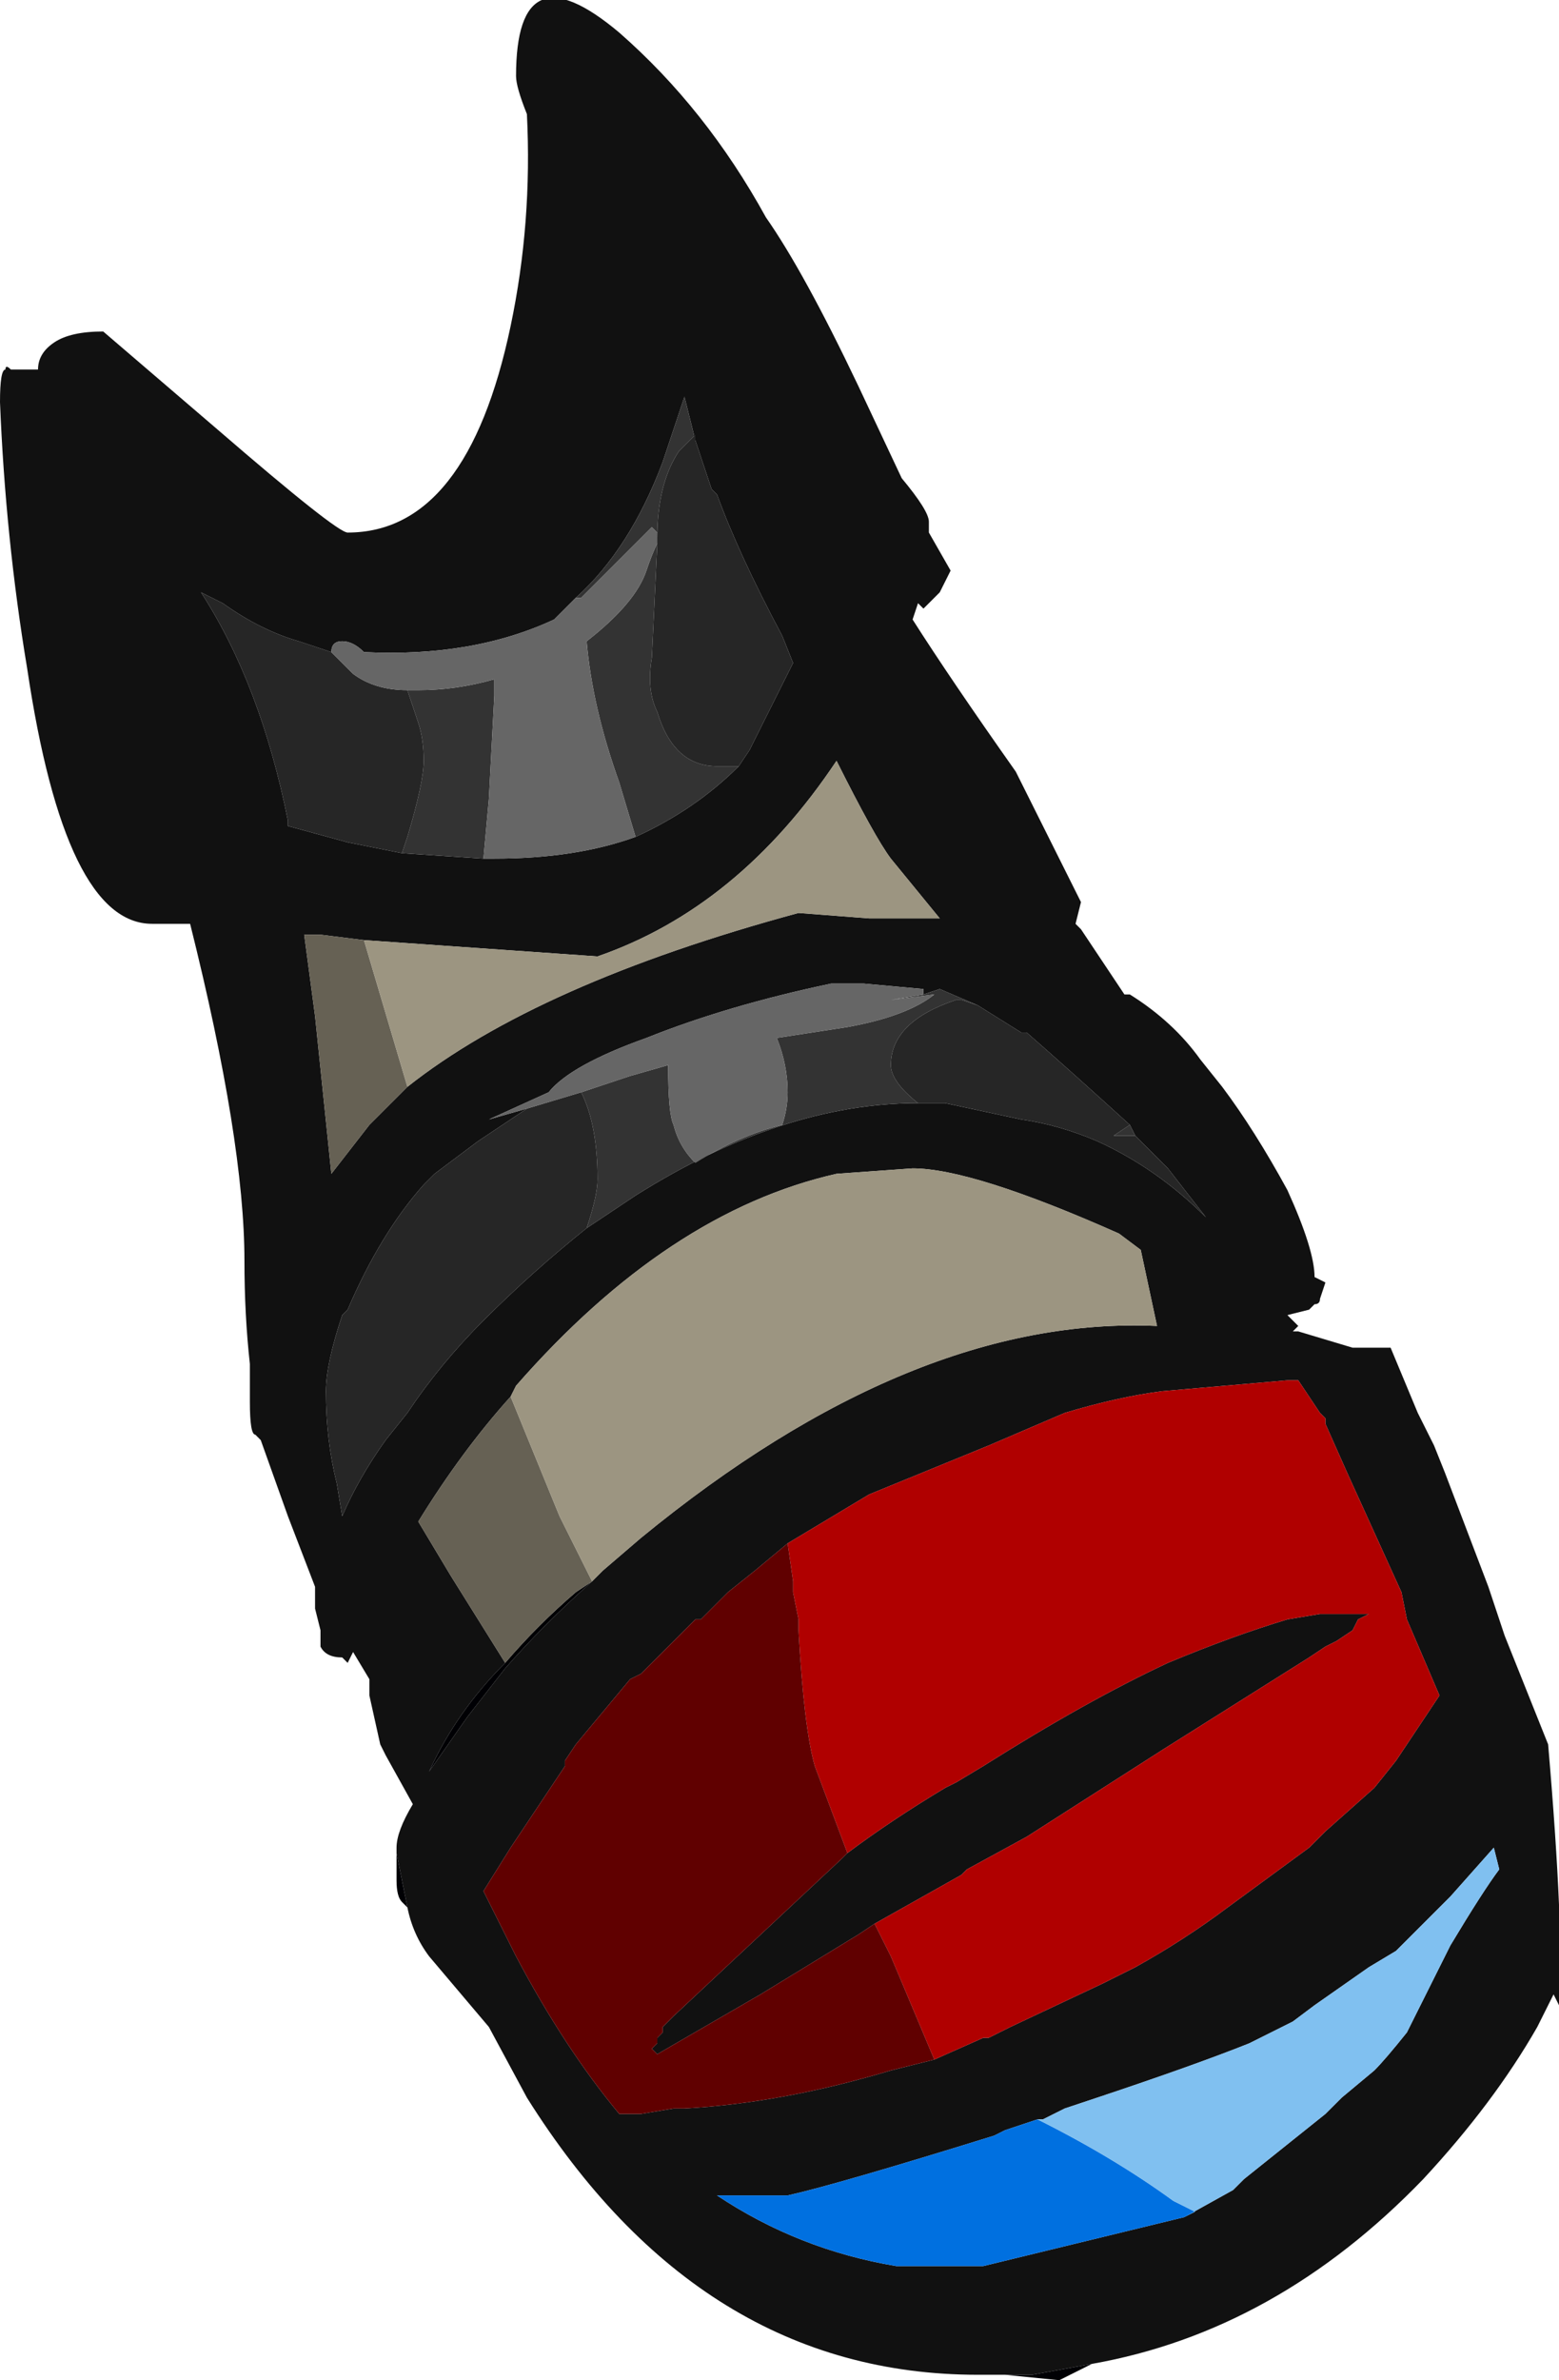 <?xml version="1.0" encoding="UTF-8" standalone="no"?>
<svg xmlns:ffdec="https://www.free-decompiler.com/flash" xmlns:xlink="http://www.w3.org/1999/xlink" ffdec:objectType="frame" height="153.3px" width="100.45px" xmlns="http://www.w3.org/2000/svg">
  <g transform="matrix(1.0, 0.0, 0.0, 1.0, 36.05, 95.55)">
    <use ffdec:characterId="1912" height="21.9" transform="matrix(7.0, 0.0, 0.0, 7.0, -36.05, -95.55)" width="14.35" xlink:href="#shape0"/>
  </g>
  <defs>
    <g id="shape0" transform="matrix(1.0, 0.0, 0.0, 1.0, 5.15, 13.65)">
      <path d="M-1.5 3.4 L-1.5 3.35 Q-1.5 3.2 -1.35 2.95 L-1.6 2.5 -1.65 2.4 -1.75 1.95 -1.75 1.8 -1.9 1.55 -1.95 1.65 -2.0 1.6 Q-2.15 1.6 -2.2 1.5 L-2.2 1.35 -2.25 1.15 -2.25 0.95 -2.5 0.3 -2.75 -0.4 -2.8 -0.45 Q-2.85 -0.45 -2.85 -0.75 L-2.85 -1.1 Q-2.9 -1.55 -2.9 -2.05 -2.9 -3.15 -3.4 -5.15 L-3.75 -5.15 Q-4.55 -5.15 -4.9 -7.5 -5.1 -8.7 -5.15 -9.95 -5.15 -10.25 -5.1 -10.25 -5.1 -10.3 -5.05 -10.25 L-4.8 -10.25 Q-4.8 -10.4 -4.65 -10.5 -4.5 -10.6 -4.2 -10.6 L-3.15 -9.7 Q-2.05 -8.75 -1.95 -8.75 -0.85 -8.75 -0.45 -10.65 -0.25 -11.6 -0.3 -12.6 -0.4 -12.85 -0.4 -12.95 -0.4 -14.15 0.55 -13.35 1.35 -12.65 1.9 -11.65 2.25 -11.15 2.75 -10.1 L3.15 -9.25 Q3.4 -8.95 3.4 -8.85 L3.4 -8.75 3.6 -8.4 3.5 -8.2 3.35 -8.05 3.3 -8.1 3.25 -7.95 Q3.6 -7.4 4.2 -6.55 L4.8 -5.35 4.75 -5.15 4.8 -5.1 5.2 -4.5 5.25 -4.5 Q5.65 -4.25 5.9 -3.9 L6.1 -3.65 Q6.4 -3.25 6.7 -2.7 6.95 -2.15 6.95 -1.9 L7.05 -1.85 7.0 -1.7 Q7.0 -1.65 6.95 -1.65 L6.9 -1.6 6.7 -1.55 6.8 -1.45 6.75 -1.4 6.8 -1.4 7.3 -1.25 7.65 -1.25 7.9 -0.65 8.05 -0.35 8.15 -0.1 8.55 0.95 8.7 1.4 9.1 2.4 Q9.25 4.15 9.2 4.8 L9.15 4.7 9.0 5.0 Q8.6 5.7 7.95 6.4 6.6 7.8 4.9 8.1 L4.35 8.2 4.1 8.2 3.85 8.2 Q1.3 8.2 -0.3 5.65 L-0.65 5.0 -1.2 4.35 Q-1.35 4.15 -1.4 3.9 -1.45 3.65 -1.5 3.4 M-2.1 -7.65 L-2.4 -7.75 Q-2.75 -7.85 -3.1 -8.1 L-3.3 -8.2 Q-2.75 -7.35 -2.5 -6.1 L-2.5 -6.05 -1.95 -5.9 -1.45 -5.8 -0.7 -5.75 -0.6 -5.75 Q0.15 -5.75 0.7 -5.95 1.25 -6.2 1.65 -6.6 L1.75 -6.75 2.15 -7.55 2.05 -7.8 Q1.65 -8.55 1.45 -9.1 L1.4 -9.15 1.25 -9.6 1.15 -10.0 0.95 -9.4 Q0.65 -8.6 0.15 -8.15 L-0.05 -7.95 Q-0.8 -7.6 -1.8 -7.65 -1.9 -7.75 -2.0 -7.75 -2.1 -7.75 -2.1 -7.65 M-1.8 -5.0 L-2.2 -5.05 -2.35 -5.05 -2.25 -4.3 -2.1 -2.85 -1.75 -3.3 -1.4 -3.65 Q-0.2 -4.6 2.2 -5.25 L2.85 -5.2 3.5 -5.2 3.05 -5.75 Q2.9 -5.95 2.55 -6.65 1.65 -5.3 0.35 -4.85 L-1.8 -5.0 M3.35 -4.5 L3.35 -4.55 2.8 -4.6 2.5 -4.6 Q1.55 -4.4 0.8 -4.1 0.1 -3.85 -0.1 -3.6 L-0.65 -3.35 -0.3 -3.45 -0.75 -3.15 -1.15 -2.85 -1.25 -2.75 Q-1.65 -2.3 -1.95 -1.6 L-2.0 -1.55 Q-2.15 -1.1 -2.15 -0.85 -2.15 -0.4 -2.05 0.0 L-2.0 0.3 Q-1.85 -0.05 -1.6 -0.4 L-1.4 -0.65 Q-1.1 -1.1 -0.7 -1.5 -0.25 -1.95 0.25 -2.35 L0.7 -2.65 Q2.05 -3.5 3.3 -3.5 L3.55 -3.5 4.25 -3.35 Q4.6 -3.3 4.95 -3.15 5.5 -2.9 5.95 -2.45 L5.6 -2.9 5.3 -3.2 5.25 -3.3 Q4.7 -3.8 4.3 -4.15 L4.25 -4.15 3.85 -4.4 3.5 -4.55 3.35 -4.5 M0.4 0.8 L0.75 0.5 Q3.25 -1.55 5.5 -1.45 L5.35 -2.15 5.15 -2.3 Q3.8 -2.9 3.25 -2.9 L2.55 -2.85 Q1.0 -2.5 -0.4 -0.9 L-0.45 -0.8 Q-0.9 -0.3 -1.3 0.35 L-1.0 0.85 -0.5 1.65 Q-0.95 2.1 -1.2 2.65 L-0.85 2.15 -0.5 1.7 Q-0.15 1.3 0.3 0.9 L0.4 0.8 M3.45 5.3 L3.9 5.1 3.95 5.1 4.15 5.0 5.0 4.6 5.3 4.45 Q5.75 4.2 6.15 3.9 L6.9 3.35 7.05 3.2 7.5 2.8 7.7 2.55 8.1 1.95 7.8 1.25 7.75 1.0 7.25 -0.1 7.05 -0.55 7.05 -0.6 7.0 -0.65 6.8 -0.95 6.7 -0.95 5.55 -0.85 Q5.15 -0.8 4.65 -0.65 L3.95 -0.35 2.85 0.1 2.1 0.55 1.8 0.8 1.55 1.0 1.3 1.25 1.25 1.25 0.75 1.75 0.65 1.8 Q0.4 2.1 0.15 2.4 L0.05 2.55 0.05 2.6 -0.45 3.35 -0.7 3.75 -0.4 4.35 Q0.05 5.2 0.55 5.8 L0.75 5.8 1.05 5.75 1.15 5.75 Q2.05 5.7 3.05 5.4 L3.45 5.3 M2.65 3.4 Q3.05 3.1 3.55 2.8 L3.65 2.75 3.9 2.6 Q4.85 2.0 5.6 1.65 6.2 1.4 6.7 1.25 L7.0 1.2 7.45 1.2 7.35 1.25 7.3 1.35 7.15 1.45 7.05 1.5 6.9 1.6 5.55 2.45 4.3 3.25 3.75 3.55 3.7 3.6 2.9 4.05 2.75 4.15 1.85 4.7 0.9 5.25 0.85 5.2 0.9 5.15 0.9 5.1 0.95 5.05 0.95 5.0 1.05 4.9 2.6 3.45 2.65 3.4 M5.75 6.75 L6.2 6.5 6.3 6.4 7.05 5.8 7.2 5.65 7.5 5.4 Q7.6 5.3 7.8 5.05 L8.2 4.25 Q8.5 3.75 8.65 3.55 L8.6 3.35 8.2 3.8 7.7 4.3 7.45 4.45 6.95 4.8 6.75 4.95 6.35 5.15 Q5.85 5.35 4.95 5.65 L4.65 5.75 4.45 5.85 4.4 5.85 4.1 5.95 4.0 6.0 Q2.55 6.45 2.1 6.55 L1.45 6.55 Q2.2 7.05 3.1 7.2 L3.9 7.2 5.75 6.75" fill="#111111" fill-rule="evenodd" stroke="none"/>
      <path d="M2.1 0.55 L2.85 0.1 3.95 -0.35 4.65 -0.65 Q5.15 -0.8 5.55 -0.85 L6.7 -0.95 6.8 -0.95 7.0 -0.65 7.05 -0.6 7.05 -0.55 7.25 -0.1 7.75 1.0 7.8 1.25 8.1 1.95 7.7 2.55 7.5 2.8 7.05 3.2 6.9 3.35 6.15 3.9 Q5.75 4.2 5.3 4.45 L5.0 4.6 4.15 5.0 3.95 5.1 3.9 5.1 3.45 5.3 3.05 4.35 2.9 4.05 3.7 3.6 3.75 3.55 4.3 3.25 5.55 2.45 6.9 1.6 7.05 1.5 7.15 1.45 7.3 1.35 7.35 1.25 7.45 1.2 7.0 1.2 6.7 1.25 Q6.2 1.4 5.6 1.65 4.85 2.0 3.9 2.6 L3.65 2.75 3.55 2.8 Q3.05 3.1 2.65 3.4 L2.35 2.6 Q2.25 2.25 2.2 1.35 L2.2 1.25 2.15 1.0 2.15 0.9 2.1 0.55" fill="#b00000" fill-rule="evenodd" stroke="none"/>
      <path d="M2.1 0.55 L2.15 0.9 2.15 1.0 2.2 1.25 2.2 1.35 Q2.25 2.25 2.35 2.6 L2.65 3.4 2.6 3.45 1.05 4.9 0.95 5.0 0.95 5.05 0.9 5.1 0.9 5.15 0.85 5.2 0.9 5.25 1.85 4.7 2.75 4.15 2.9 4.05 3.05 4.35 3.45 5.3 3.05 5.4 Q2.05 5.7 1.15 5.75 L1.05 5.75 0.75 5.8 0.55 5.8 Q0.05 5.2 -0.4 4.35 L-0.7 3.75 -0.45 3.35 0.05 2.6 0.05 2.55 0.15 2.4 Q0.4 2.1 0.65 1.8 L0.75 1.75 1.25 1.25 1.3 1.25 1.55 1.0 1.8 0.8 2.1 0.55" fill="#600000" fill-rule="evenodd" stroke="none"/>
      <path d="M4.9 8.1 L4.6 8.25 4.1 8.2 4.35 8.2 4.9 8.1 M-1.4 3.9 L-1.45 3.85 Q-1.5 3.8 -1.5 3.65 L-1.5 3.4 Q-1.45 3.65 -1.4 3.9 M0.3 0.9 L0.4 0.8 0.3 0.9 Q-0.15 1.3 -0.5 1.7 L-0.85 2.15 -1.2 2.65 Q-0.95 2.1 -0.5 1.65 -0.2 1.3 0.15 1.0 L0.3 0.9" fill="#000004" fill-rule="evenodd" stroke="none"/>
      <path d="M-1.4 -3.65 L-1.75 -3.3 -2.1 -2.85 -2.25 -4.3 -2.35 -5.05 -2.2 -5.05 -1.8 -5.0 -1.4 -3.65 M-0.45 -0.8 L0.0 0.3 0.3 0.9 0.15 1.0 Q-0.2 1.3 -0.5 1.65 L-1.0 0.85 -1.3 0.35 Q-0.9 -0.3 -0.45 -0.8" fill="#666154" fill-rule="evenodd" stroke="none"/>
      <path d="M-1.4 -3.65 L-1.8 -5.0 0.35 -4.85 Q1.65 -5.3 2.55 -6.65 2.9 -5.95 3.05 -5.75 L3.5 -5.2 2.85 -5.2 2.2 -5.25 Q-0.2 -4.6 -1.4 -3.65 M-0.45 -0.8 L-0.4 -0.9 Q1.0 -2.5 2.55 -2.85 L3.25 -2.9 Q3.8 -2.9 5.15 -2.3 L5.35 -2.15 5.5 -1.45 Q3.25 -1.55 0.75 0.5 L0.4 0.8 0.3 0.9 0.0 0.3 -0.45 -0.8" fill="#9c9581" fill-rule="evenodd" stroke="none"/>
      <path d="M4.4 5.85 Q5.1 6.2 5.65 6.6 L5.85 6.7 5.75 6.75 3.9 7.2 3.1 7.2 Q2.2 7.05 1.45 6.55 L2.1 6.55 Q2.55 6.45 4.0 6.0 L4.1 5.95 4.4 5.85" fill="#0070e0" fill-rule="evenodd" stroke="none"/>
      <path d="M4.4 5.85 L4.45 5.85 4.65 5.75 4.95 5.65 Q5.85 5.35 6.35 5.15 L6.75 4.95 6.95 4.8 7.45 4.45 7.7 4.3 8.2 3.8 8.6 3.35 8.65 3.55 Q8.5 3.75 8.2 4.25 L7.8 5.05 Q7.6 5.3 7.5 5.4 L7.2 5.65 7.05 5.8 6.3 6.4 6.2 6.5 5.75 6.75 5.85 6.7 5.65 6.6 Q5.1 6.2 4.4 5.85" fill="#80c0f0" fill-rule="evenodd" stroke="none"/>
      <path d="M0.15 -8.15 Q0.65 -8.6 0.95 -9.4 L1.15 -10.0 1.25 -9.6 1.25 -9.65 1.1 -9.5 Q0.9 -9.2 0.9 -8.7 L0.9 -8.75 0.85 -8.8 0.2 -8.15 0.15 -8.15 M1.65 -6.6 Q1.25 -6.2 0.7 -5.95 L0.55 -6.45 Q0.3 -7.15 0.25 -7.75 0.7 -8.1 0.8 -8.4 0.85 -8.55 0.9 -8.65 L0.85 -7.6 Q0.8 -7.3 0.9 -7.1 1.05 -6.6 1.45 -6.6 L1.65 -6.6 M-0.7 -5.75 L-1.45 -5.8 -1.4 -5.95 Q-1.25 -6.45 -1.25 -6.65 -1.25 -6.85 -1.3 -7.0 L-1.4 -7.3 -1.3 -7.3 Q-0.95 -7.3 -0.6 -7.4 L-0.6 -7.25 -0.65 -6.3 -0.7 -5.75 M3.35 -4.5 L3.5 -4.55 3.85 -4.4 3.7 -4.45 3.65 -4.45 Q3.05 -4.25 3.05 -3.85 3.05 -3.7 3.3 -3.5 2.05 -3.5 0.7 -2.65 L0.25 -2.35 Q0.35 -2.65 0.35 -2.8 0.35 -3.3 0.2 -3.6 L0.65 -3.75 1.0 -3.85 Q1.0 -3.4 1.05 -3.3 1.1 -3.1 1.25 -2.95 1.65 -3.2 2.05 -3.3 2.1 -3.45 2.1 -3.6 2.1 -3.85 2.0 -4.1 L2.65 -4.2 Q3.2 -4.3 3.45 -4.5 L3.05 -4.45 3.35 -4.5 M5.25 -3.3 L5.3 -3.2 5.1 -3.2 5.25 -3.3" fill="#333333" fill-rule="evenodd" stroke="none"/>
      <path d="M-1.45 -5.8 L-1.95 -5.9 -2.5 -6.05 -2.5 -6.1 Q-2.75 -7.35 -3.3 -8.2 L-3.1 -8.1 Q-2.75 -7.85 -2.4 -7.75 L-2.1 -7.65 -1.9 -7.45 Q-1.7 -7.3 -1.4 -7.3 L-1.3 -7.0 Q-1.25 -6.85 -1.25 -6.65 -1.25 -6.45 -1.4 -5.95 L-1.45 -5.8 M1.25 -9.6 L1.4 -9.15 1.45 -9.1 Q1.65 -8.55 2.05 -7.8 L2.15 -7.55 1.75 -6.75 1.65 -6.6 1.45 -6.6 Q1.05 -6.6 0.9 -7.1 0.8 -7.3 0.85 -7.6 L0.9 -8.65 0.9 -8.7 Q0.9 -9.2 1.1 -9.5 L1.25 -9.65 1.25 -9.6 M3.85 -4.4 L4.25 -4.15 4.3 -4.15 Q4.7 -3.8 5.25 -3.3 L5.1 -3.2 5.3 -3.2 5.6 -2.9 5.95 -2.45 Q5.5 -2.9 4.95 -3.15 4.6 -3.3 4.25 -3.35 L3.55 -3.5 3.3 -3.5 Q3.05 -3.7 3.05 -3.85 3.05 -4.25 3.65 -4.45 L3.7 -4.45 3.85 -4.4 M0.25 -2.35 Q-0.25 -1.95 -0.7 -1.5 -1.1 -1.1 -1.4 -0.65 L-1.6 -0.4 Q-1.85 -0.05 -2.0 0.3 L-2.05 0.0 Q-2.15 -0.4 -2.15 -0.85 -2.15 -1.1 -2.0 -1.55 L-1.95 -1.6 Q-1.65 -2.3 -1.25 -2.75 L-1.15 -2.85 -0.75 -3.15 -0.3 -3.45 0.2 -3.6 Q0.35 -3.3 0.35 -2.8 0.35 -2.65 0.25 -2.35" fill="#262626" fill-rule="evenodd" stroke="none"/>
      <path d="M-2.1 -7.65 Q-2.1 -7.75 -2.0 -7.75 -1.9 -7.75 -1.8 -7.65 -0.8 -7.6 -0.05 -7.95 L0.15 -8.15 0.2 -8.15 0.85 -8.8 0.9 -8.75 0.9 -8.7 0.9 -8.65 Q0.85 -8.55 0.8 -8.4 0.7 -8.1 0.25 -7.75 0.3 -7.15 0.55 -6.45 L0.7 -5.95 Q0.15 -5.75 -0.6 -5.75 L-0.7 -5.75 -0.65 -6.3 -0.6 -7.25 -0.6 -7.4 Q-0.95 -7.3 -1.3 -7.3 L-1.4 -7.3 Q-1.7 -7.3 -1.9 -7.45 L-2.1 -7.65 M-0.3 -3.45 L-0.65 -3.35 -0.1 -3.6 Q0.1 -3.85 0.8 -4.1 1.55 -4.4 2.5 -4.6 L2.8 -4.6 3.35 -4.55 3.35 -4.5 3.05 -4.45 3.45 -4.5 Q3.2 -4.3 2.65 -4.2 L2.0 -4.1 Q2.1 -3.85 2.1 -3.6 2.1 -3.45 2.05 -3.3 1.65 -3.2 1.25 -2.95 1.1 -3.1 1.05 -3.3 1.0 -3.4 1.0 -3.85 L0.65 -3.75 0.2 -3.6 -0.3 -3.45" fill="#666666" fill-rule="evenodd" stroke="none"/>
    </g>
  </defs>
</svg>

